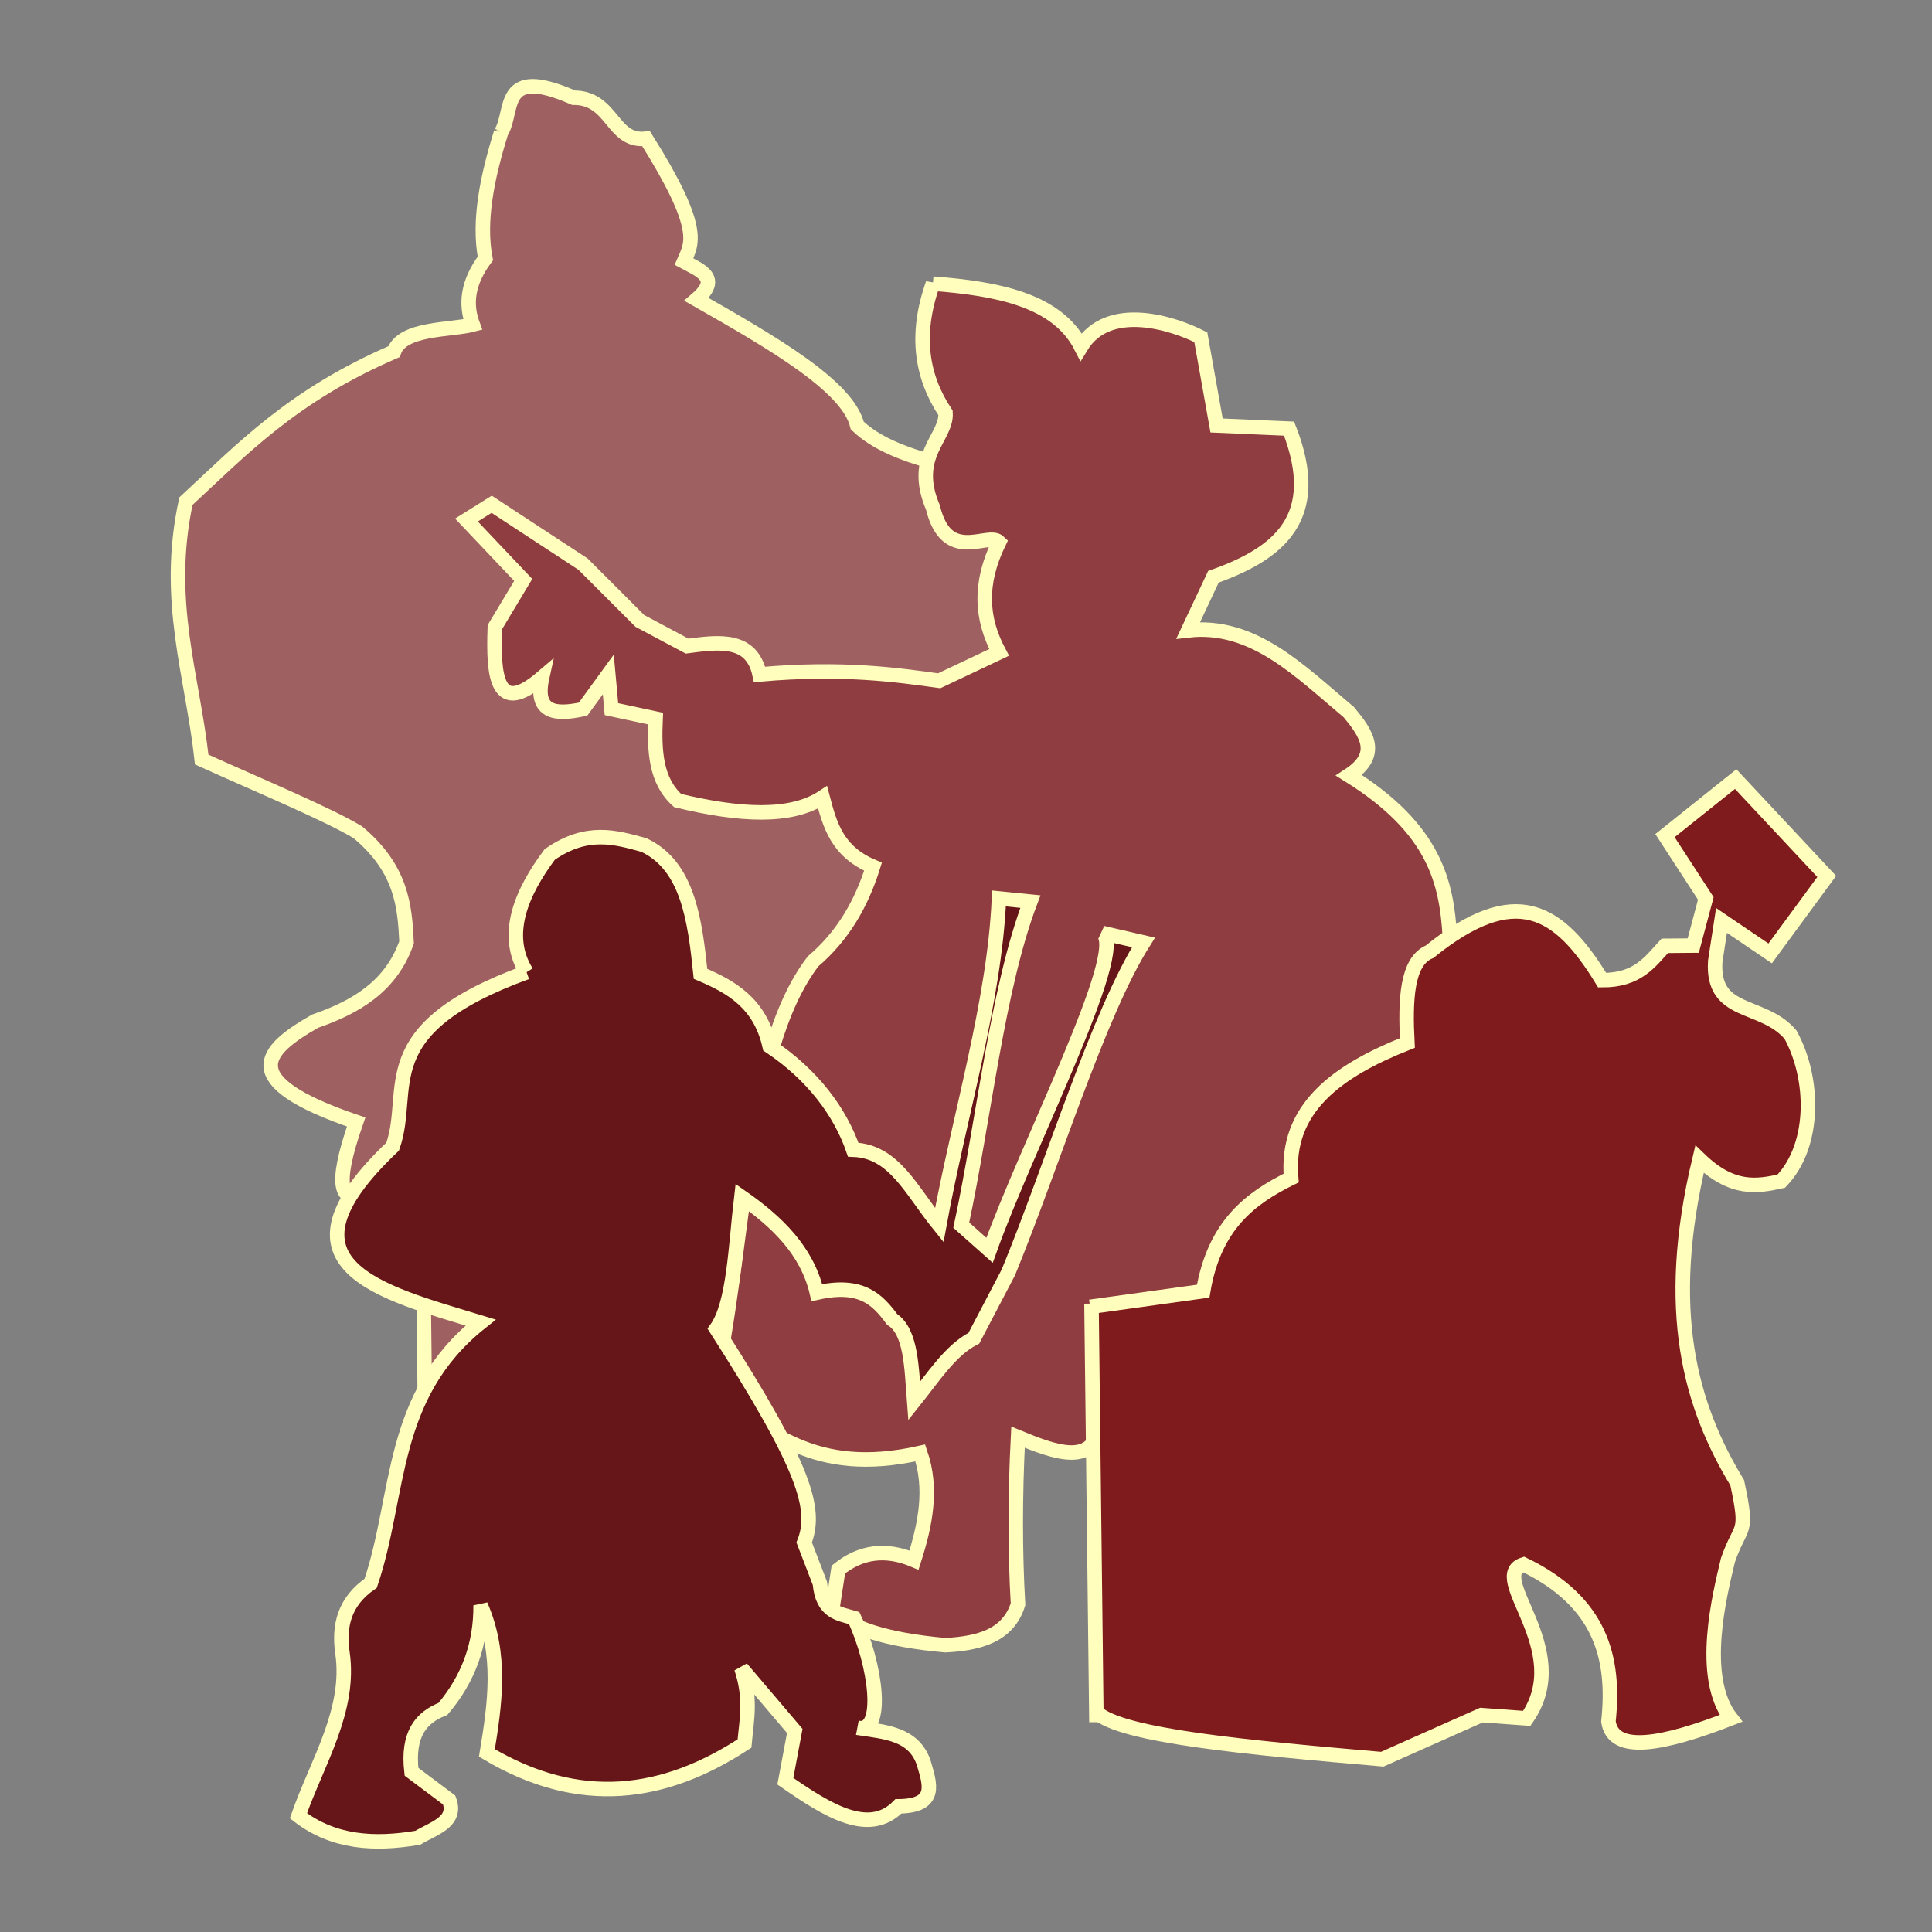 <?xml version="1.0" encoding="UTF-8"?>
<svg version="1.1" viewBox="0 0 400 400" xmlns="http://www.w3.org/2000/svg">
<rect x="0" y="0" width="400" height="400" fill="#808080" stroke="none"/>
<!-- tavernKeeper -->
<g id="tavernKeeper" fill="#9f6062" stroke="#FFFEBD" stroke-width="3" >
<path d="m103.75 27.406c2.732-4.379-0.51-13.987 15.008-7.178 8.191-0.017 7.884 9.341 15.008 8.483 11.892 18.925 9.438 21.711 7.83 25.449 3.435 1.841 7.731 3.423 2.61 7.83 15.801 8.995 31.34 17.973 33.279 26.101 7.789 7.515 23.418 8.759 35.237 13.051l21.533 147.47-101.14 19.576-45.024 33.279-0.653-57.423c-5.205-2.842-23.474 16.319-13.703-11.746-25.296-8.604-19.009-14.898-8.483-20.881 8.458-2.929 15.743-7.227 18.923-16.313-0.365-7.593-1.03-15.186-10.072-22.778-5.993-3.655-20.72-9.805-32.342-15.068-1.903-17.428-7.738-32.89-3.263-53.507 11.693-10.799 22.024-21.845 43.079-30.941 1.71-4.992 11.803-4.414 16.301-5.601-1.553-4.164-1.145-8.655 2.61-13.703-1.456-7.683 0.311-16.655 3.263-26.101z"/>
</g>
<!-- townCrier -->
<g id="townCrier" fill="#8f3d40" stroke="#FFFEBD" stroke-width="3">
<path d="m193.15 58.728c13.532 1.041 25.738 3.409 30.669 13.051 5.655-9.278 19.141-4.835 24.796-1.958l3.263 18.271 15.008 0.653c7.288 18.562-2.264 25.897-15.661 30.669l-5.22 11.093c13.485-1.521 23.136 8.46 33.279 16.966 3.598 4.35 6.643 8.7 0 13.051 17.808 11.093 20.208 22.186 20.881 33.279l-16.966 99.837-55.562 2.048c-1.66 7.756-9.131 5.051-16.869 1.867-0.618 12.146-0.623 23.679 0 34.584-2.05 6.519-8.041 8.111-15.008 8.483-12.409-1.084-19.758-3.615-23.491-7.178l1.305-8.483c4.604-3.731 9.816-4.428 15.661-1.958 2.371-7.395 3.847-14.791 1.305-22.186-22.408 5.032-31.164-5.105-43.067-11.746 6.96-30.016 6.434-71.262 20.881-90.049 6.116-5.203 9.999-11.894 12.398-19.576-7.53-3.165-8.957-8.772-10.44-14.356-6.58 4.328-17.25 3.748-30.016 0.653-4.601-4.116-4.855-10.405-4.568-16.966l-9.135-1.958-0.653-7.178-5.22 7.178c-5.759 1.245-10.098 0.833-8.483-6.525-9.4 8.027-10.172-0.123-9.788-10.44l5.873-9.788-11.746-12.398 5.22-3.263 18.923 12.398 11.746 11.746 9.788 5.22c6.721-0.906 13.388-1.722 15.008 5.873 17.189-1.548 28.666 0.125 37.194 1.305l12.398-5.873c-3.719-6.978-4.229-14.145 0-22.838-2.296-2.251-10.822 4.734-13.703-7.178-4.595-10.743 2.956-14.455 2.61-19.576-4.863-7.321-6.436-15.958-2.61-26.754z" />
</g>
<g id="stoneCutter" fill="#7f1a1d" stroke="#FFFEBD" stroke-width="3">
<!-- stonecutter -->
<path d="m225.69 270.57 23.415-3.252c2.317-13.703 9.807-19.277 18.211-23.415-1.251-14.474 9.587-22.232 24.065-27.967-0.464-8.96-0.153-16.887 4.6-18.89 17.744-14.329 26.768-8.788 35.725 5.882 7.331 0.035 9.883-3.754 12.98-7.107l5.882-0.048 2.602-9.756-8.455-13.008 14.64-11.702 18.849 20.151-11.707 15.935-10.074-6.823-1.301 8.455c-0.742 11.373 9.851 8.404 15.591 15.204 5.004 9.108 5.185 22.948-1.932 30.325-5.052 1.112-10.163 1.965-16.911-4.553-7.517 31.437-1.879 51.036 7.805 66.992 2.391 11.13 0.753 8.263-1.923 16.014-1.652 6.983-6.053 24.118 0.623 32.766-14.092 5.478-24.415 7.438-25.366 0.65 1.381-13.011-1.456-24.755-17.561-32.52-7.831 2.451 10.651 17.569 0.65 31.87l-9.388-0.679-20.531 9.134c-27.352-2.372-54.211-4.802-59.187-9.756"/>
<path d="m225.98 269.9 1.006 85.162h1.006"/>
</g>
<!-- armorer -->
<g id="armorer" fill="#661518" stroke="#FFFEBD" stroke-width="3">
<path d="m109.01 201.29c-32.616 11.924-23.493 24.184-27.713 36.108-25.968 24.6-2.705 30.055 18.211 36.423-18.996 15.143-16.55 35.646-22.764 53.984-5.464 3.766-6.628 8.761-5.854 14.309 1.782 11.962-5.199 22.672-9.106 33.821 7.22 5.593 15.716 6.081 24.715 4.553 3.369-2.001 8.192-3.275 6.504-7.805l-7.805-5.854c-0.93-7.95 2.099-11.282 6.504-13.008 5.296-6.256 7.873-13.419 7.805-21.463 4.45 10.19 2.979 20.379 1.301 30.569 19.234 11.483 36.778 8.883 53.333-1.951 0.406-4.788 1.48-9.131-0.65-15.61l11.057 13.008-1.951 10.407c8.732 6.063 17.314 11.422 23.415 5.203 8.273-0.063 6.476-4.704 5.203-9.106-2.125-6.027-8.085-6.301-13.659-7.154 5.665 1.279 3.826-13.055-0.711-22.724-3.101-0.925-6.57-1.115-7.094-7.195l-3.252-8.455c2.7-6.896 0.288-15.372-18.211-44.228 3.708-5.159 3.995-17.159 5.203-27.317 7.379 5.126 13.603 11.134 15.63 19.827 9.236-2.082 12.539 1.435 15.59 5.538 3.969 2.572 4.021 10.041 4.553 16.911 3.928-4.911 7.59-10.616 12.358-13.008l7.154-13.659c9.322-22.764 18.645-53.573 27.967-68.293l-8.455-1.951c5.098 3.833-15.569 43.737-23.415 65.691l-5.854-5.203c4.77-22.331 7.435-48.87 14.309-66.992l-6.504-0.65c-0.933 21.485-8.239 45.095-12.358 67.642-5.87-7.255-9.334-15.34-17.816-15.63-2.686-7.77-8.355-15.469-17.306-21.443-1.986-8.864-7.917-12.268-14.309-14.959-1.181-11.308-2.645-22.364-11.707-26.667-5.934-1.631-11.836-3.387-19.512 1.951-5.864 7.845-9.652 16.651-4.808 24.38z"/>
</g>
</svg>